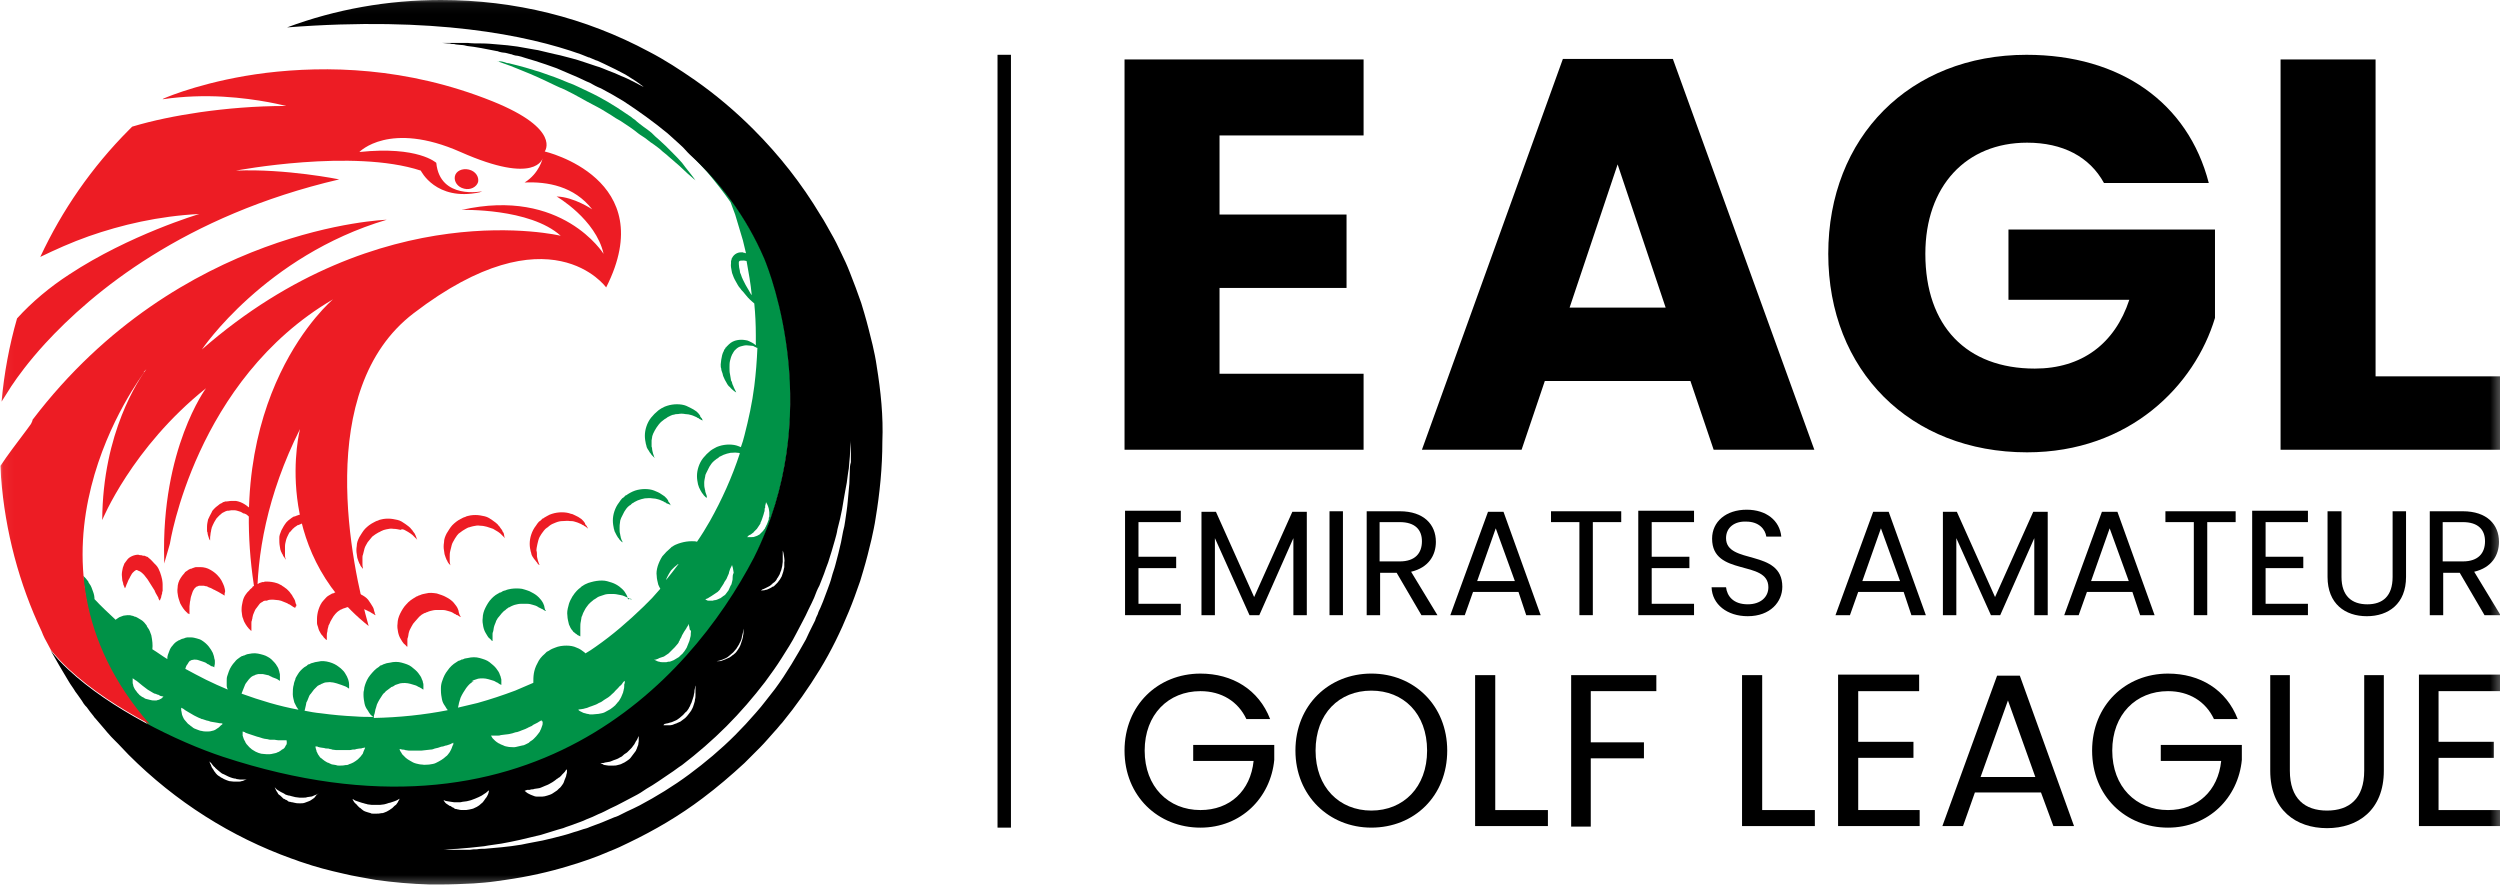 <svg xmlns="http://www.w3.org/2000/svg" xmlns:xlink="http://www.w3.org/1999/xlink" width="232.2" height="82.2" viewBox="0 0 232.2 82.2">
  <defs>
    <rect id="rect-1" width="232.2" height="82.2" x="0" y="0"/>
    <mask id="mask-2" maskContentUnits="userSpaceOnUse" maskUnits="userSpaceOnUse">
      <rect width="232.2" height="82.2" x="0" y="0" fill="black"/>
      <use fill="white" xlink:href="#rect-1"/>
    </mask>
  </defs>
  <g>
    <use fill="none" xlink:href="#rect-1"/>
    <g mask="url(#mask-2)">
      <g>
        <path fill="rgb(0,0,0)" fill-rule="evenodd" d="M109.674 48.494h-3.932v3.217h3.501v1.056h-3.501v3.313h3.932v1.056h-5.179v-9.699h5.179v1.056z"/>
        <path fill="rgb(0,0,0)" fill-rule="evenodd" d="M111.592 47.534h1.343l3.549 7.922 3.549-7.922h1.343v9.603h-1.247v-7.154l-3.165 7.154h-.911l-3.213-7.154v7.154h-1.247V47.534z"/>
        <path fill="rgb(0,0,0)" fill-rule="evenodd" d="M123.485 47.486h1.247v9.651h-1.247V47.486z"/>
        <path fill="rgb(0,0,0)" fill-rule="evenodd" d="M133.364 50.319c0-1.584-1.103-2.833-3.357-2.833h-3.069v9.651h1.247v-3.937h1.535l2.302 3.937h1.487l-2.446-4.033c1.63-.384 2.302-1.536 2.302-2.785zm-5.227-1.825h1.87c1.439 0 2.062.72 2.062 1.777 0 1.104-.623 1.873-2.062 1.873h-1.87v-3.649z"/>
        <path fill="rgb(0,0,0)" fill-rule="evenodd" d="M136.049 57.137l.767-2.161h4.22l.719 2.161h1.343l-3.453-9.603h-1.439l-3.501 9.603h1.343zm1.151-3.169l1.726-4.897 1.774 4.897h-3.501z"/>
        <path fill="rgb(0,0,0)" fill-rule="evenodd" d="M144.058 47.486h6.522v1.008h-2.638v8.643h-1.247v-8.643h-2.638v-1.008z"/>
        <path fill="rgb(0,0,0)" fill-rule="evenodd" d="M157.342 48.494h-3.932v3.217h3.501v1.056h-3.501v3.313h3.932v1.056h-5.179v-9.699h5.179v1.056z"/>
        <path fill="rgb(0,0,0)" fill-rule="evenodd" d="M162.329 57.233c-1.918 0-3.309-1.104-3.357-2.689h1.343c.096.816.671 1.584 2.014 1.584 1.199 0 1.918-.672 1.918-1.584 0-2.593-5.227-.96-5.227-4.513 0-1.584 1.295-2.689 3.213-2.689 1.822 0 3.069 1.008 3.213 2.497h-1.391c-.096-.672-.671-1.392-1.87-1.392-1.055-.048-1.87.528-1.87 1.536 0 2.497 5.227.96 5.227 4.513 0 1.392-1.103 2.737-3.213 2.737z"/>
        <path fill="rgb(0,0,0)" fill-rule="evenodd" d="M172.591 54.976h4.22l.719 2.161h1.343l-3.453-9.603h-1.439l-3.501 9.603h1.343l.767-2.161zm.384-1.008l1.726-4.897 1.774 4.897h-3.501z"/>
        <path fill="rgb(0,0,0)" fill-rule="evenodd" d="M180.456 47.534h1.295l3.549 7.922 3.549-7.922h1.343v9.603h-1.247v-7.154l-3.165 7.154h-.863l-3.213-7.154v7.154h-1.247V47.534z"/>
        <path fill="rgb(0,0,0)" fill-rule="evenodd" d="M193.836 54.976h4.22l.719 2.161h1.343l-3.453-9.603h-1.439l-3.501 9.603h1.343l.767-2.161zm.384-1.008l1.726-4.897 1.774 4.897h-3.501z"/>
        <path fill="rgb(0,0,0)" fill-rule="evenodd" d="M201.125 47.486h6.522v1.008h-2.638v8.643h-1.247v-8.643h-2.638v-1.008z"/>
        <path fill="rgb(0,0,0)" fill-rule="evenodd" d="M214.361 48.494h-3.932v3.217h3.501v1.056h-3.501v3.313h3.932v1.056h-5.179v-9.699h5.179v1.056z"/>
        <path fill="rgb(0,0,0)" fill-rule="evenodd" d="M216.231 47.486h1.247v6.098c0 1.777.959 2.545 2.398 2.545 1.439 0 2.35-.768 2.35-2.545v-6.098h1.247v6.098c0 2.497-1.63 3.649-3.645 3.649-2.014 0-3.645-1.152-3.645-3.649v-6.098h.048z"/>
        <path fill="rgb(0,0,0)" fill-rule="evenodd" d="M232.104 50.319c0-1.584-1.103-2.833-3.357-2.833h-3.069v9.651h1.247v-3.937h1.535l2.302 3.937h1.487l-2.446-4.033c1.63-.384 2.302-1.536 2.302-2.785zm-5.227-1.825h1.87c1.439 0 2.062.72 2.062 1.777 0 1.104-.623 1.873-2.062 1.873h-1.87v-3.649z"/>
      </g>
      <g>
        <path fill="rgb(0,0,0)" fill-rule="evenodd" d="M117.97 66.787h-2.206c-.767-1.632-2.302-2.593-4.268-2.593-2.973 0-5.179 2.161-5.179 5.522 0 3.361 2.206 5.522 5.179 5.522 2.733 0 4.652-1.777 4.939-4.561h-5.611v-1.488h7.529v1.392c-.336 3.505-3.069 6.29-6.858 6.29-3.932 0-7.049-2.929-7.049-7.154 0-4.225 3.117-7.154 7.049-7.154 2.973 0 5.419 1.488 6.474 4.225z"/>
        <path fill="rgb(0,0,0)" fill-rule="evenodd" d="M120.32 69.716c0 4.177 3.117 7.154 7.049 7.154 3.98 0 7.049-2.929 7.049-7.154 0-4.177-3.069-7.154-7.049-7.154-3.932 0-7.049 2.929-7.049 7.154zm12.229 0c0 3.409-2.206 5.57-5.179 5.57-2.973 0-5.179-2.161-5.179-5.57 0-3.457 2.206-5.57 5.179-5.57 2.973 0 5.179 2.113 5.179 5.57z"/>
        <path fill="rgb(0,0,0)" fill-rule="evenodd" d="M138.879 62.706V75.238h4.891v1.488h-6.762V62.706h1.87z"/>
        <path fill="rgb(0,0,0)" fill-rule="evenodd" d="M145.928 62.706h7.913V64.195h-6.09v4.753h4.939v1.488h-4.939v6.338h-1.822V62.706z"/>
        <path fill="rgb(0,0,0)" fill-rule="evenodd" d="M163.672 62.706V75.238h4.891v1.488h-6.762V62.706h1.87z"/>
        <path fill="rgb(0,0,0)" fill-rule="evenodd" d="M178.25 64.195h-5.659v4.705h5.131v1.488h-5.131v4.849h5.707v1.488h-7.577V62.658h7.529v1.536z"/>
        <path fill="rgb(0,0,0)" fill-rule="evenodd" d="M183.429 73.605h6.138l1.151 3.121h1.918l-5.035-13.972h-2.11l-5.083 13.972h1.918l1.103-3.121zm.528-1.44l2.542-7.106 2.542 7.106h-5.083z"/>
        <path fill="rgb(0,0,0)" fill-rule="evenodd" d="M207.839 66.787h-2.206c-.767-1.632-2.302-2.593-4.268-2.593-2.973 0-5.179 2.161-5.179 5.522 0 3.361 2.206 5.522 5.179 5.522 2.733 0 4.652-1.777 4.939-4.561h-5.611v-1.488h7.529v1.392c-.336 3.505-3.069 6.29-6.858 6.29-3.932 0-7.049-2.929-7.049-7.154 0-4.225 3.117-7.154 7.049-7.154 2.973 0 5.419 1.488 6.474 4.225z"/>
        <path fill="rgb(0,0,0)" fill-rule="evenodd" d="M210.86 62.706h1.822v8.883c0 2.593 1.391 3.697 3.453 3.697 2.062 0 3.453-1.104 3.453-3.697V62.706h1.822v8.883c0 3.649-2.398 5.33-5.275 5.33-2.877 0-5.275-1.68-5.275-5.33V62.706z"/>
        <path fill="rgb(0,0,0)" fill-rule="evenodd" d="M232.2 64.195h-5.707v4.705h5.131v1.488h-5.131v4.849H232.2v1.488h-7.529V62.658H232.2v1.536z"/>
      </g>
      <g>
        <path fill="rgb(0,0,0)" fill-rule="evenodd" d="M126.65 12.58h-13.38v7.346h11.797v6.818h-11.797v7.97h13.38v7.058h-22.203V5.522h22.203v7.058z"/>
        <path fill="rgb(0,0,0)" fill-rule="evenodd" d="M141.325 41.772l2.158-6.386h13.523l2.158 6.386h9.351l-13.14-36.299h-10.215l-13.092 36.299h9.255zm4.46-13.204l4.46-13.3 4.46 13.3h-8.92z"/>
        <path fill="rgb(0,0,0)" fill-rule="evenodd" d="M205.153 16.997h-9.735c-1.343-2.449-3.836-3.745-7.145-3.745-5.659 0-9.447 4.033-9.447 10.323 0 6.722 3.836 10.659 10.167 10.659 4.364 0 7.433-2.305 8.776-6.386H186.546V21.318h19.182v8.21c-1.87 6.242-7.913 12.484-17.456 12.484-10.838 0-18.463-7.586-18.463-18.437 0-10.851 7.577-18.485 18.415-18.485 8.728 0 15.01 4.465 16.928 11.907z"/>
        <path fill="rgb(0,0,0)" fill-rule="evenodd" d="M220.643 5.522v29.433H232.2v6.818h-20.381V5.522h8.824z"/>
      </g>
      <rect width="1.247" height="71.781" x="92.65" y="5.089" fill="rgb(0,0,0)" rx="0" ry="0"/>
      <g>
        <g>
          <path fill="rgb(0,146,71)" fill-rule="evenodd" d="M46.277 5.714c.144.048.384.144.671.24.575.192 1.343.528 2.302.912.48.192.959.432 1.487.672.528.24 1.055.528 1.678.768.575.288 1.151.576 1.726.912.575.336 1.199.624 1.774.96.288.192.575.336.863.528.288.192.575.384.863.528l.432.288.432.288c.288.192.528.384.767.576.24.192.528.336.767.528.24.192.48.384.719.528.24.192.48.336.671.528.192.192.432.336.623.528.384.336.719.624 1.055.912.288.288.575.528.767.72.432.384.719.624.719.624s-.192-.288-.575-.768c-.192-.24-.432-.528-.671-.864-.288-.336-.623-.672-.959-1.008l-.288-.288-.288-.288c-.192-.192-.432-.384-.623-.576-.24-.192-.432-.384-.671-.624-.24-.192-.48-.384-.767-.576-.24-.192-.528-.384-.767-.624-.144-.096-.288-.192-.384-.288l-.432-.288-.863-.576c-.288-.192-.575-.336-.863-.528-.575-.336-1.199-.672-1.822-.96-.288-.144-.623-.288-.911-.432-.288-.144-.623-.288-.911-.384-.575-.24-1.151-.48-1.726-.672-.288-.096-.528-.192-.815-.288-.24-.096-.528-.144-.767-.24-.48-.144-.959-.288-1.343-.384l-.575-.144c-.192-.048-.336-.096-.48-.096-.384-.144-.623-.192-.815-.144-.048-.048-.048-.048-.096-.048h-.096c.096 0 .144 0 .192.048z"/>
          <path fill="rgb(0,146,71)" fill-rule="evenodd" d="M64.116 14.308c2.829 2.593 5.227 5.81 6.906 9.651.623 1.488 5.659 14.548-1.007 27.992-5.994 11.523-20.909 27.8-49.298 18.485-1.966-.672-4.412-1.68-6.858-2.977-4.124-4.705-5.803-9.507-6.138-13.972.192.144.336.336.48.528 0 .048.048.144.096.192.192.24.24.48.336.72q.144.36.144.72c.623.672 1.295 1.296 1.966 1.921l.048-.048c.096-.048.192-.144.288-.192.144-.048.24-.096.384-.144.096 0 .24-.048.384-.048.144 0 .288 0 .384.048.096 0 .144.048.192.048l.096.048h.048c.048 0 .384.192.528.288.24.144.384.336.528.528 0 .048.048.144.096.192.192.24.24.48.336.72.096.48.144.912.096 1.296.48.288.911.624 1.391.912 0-.144 0-.24.048-.384.048-.144.096-.24.144-.384.048-.144.144-.336.288-.48.144-.192.288-.336.48-.432l.048-.048h.048l.096-.048.096-.048.096-.048c.048 0 .144-.048.192-.048.096-.048.24-.096.336-.096h.288c.24 0 .384.048.575.096.192.048.336.096.48.192.528.336.815.768 1.007 1.152.048.096.048.192.096.288 0 .048.048.144.048.24.048.096.048.192.048.24v.192c0 .144-.048.24-.048.288v.096s-.048-.048-.192-.096c-.048 0-.096 0-.144-.048-.048-.048-.096-.048-.144-.096-.048-.048-.144-.048-.192-.096-.096-.096-.24-.144-.384-.192l-.432-.144c-.144-.048-.288-.048-.384-.048-.096 0-.192.048-.24.048h-.048c0 .048-.048.048-.048.048-.048 0-.048 0-.096.048-.048.048-.144.192-.192.288-.096.096-.144.24-.192.384v.048c.623.336 1.247.672 1.918 1.008.671.336 1.343.624 2.014.912-.048-.096-.096-.24-.096-.384v-.432c0-.144 0-.288.048-.432.096-.288.192-.624.384-.912.096-.144.192-.288.336-.432.096-.144.288-.288.432-.384l.144-.096.096-.048h.048l.096-.048h.048l.096-.048c.096-.048.24-.096.336-.096.096 0 .192-.048.288-.048.384-.048.719.048 1.055.144.144.048.288.096.432.192.096.048.24.144.336.24.192.192.384.384.48.576.144.192.192.384.24.576 0 .096.048.144.048.24v.576s-.048 0-.096-.048c-.048-.048-.144-.096-.24-.144-.144-.048-.24-.096-.384-.144-.048-.048-.096-.048-.192-.096-.096-.048-.144-.096-.24-.096-.144-.048-.288-.048-.432-.096h-.432c-.144.048-.24.048-.336.096 0 .048-.048.048-.048.048h-.048l-.096.048c-.096.048-.144.096-.24.192-.048.048-.144.144-.24.288-.048.048-.096.144-.144.192-.048.048-.048.096-.096.192-.048.096-.048.144-.096.24-.048.096-.048.144-.096.24-.048.096-.048.144-.096.24v.048c1.726.624 3.453 1.152 5.275 1.488-.048-.048-.048-.096-.096-.144-.048-.048-.096-.144-.144-.24l-.144-.288c-.048-.24-.144-.48-.144-.768 0-.288 0-.624.096-.912 0-.144.096-.336.144-.48 0-.096.048-.144.096-.24.048-.096.096-.144.144-.24.144-.24.336-.432.575-.624.096-.048.144-.096.24-.144l.096-.096.096-.048h.048l.096-.048s.048-.048.096-.048c.144-.048.24-.048.336-.096.096 0 .192-.048.288-.048.336-.096.719-.048 1.055.048.336.096.623.24.863.432.144.096.24.192.336.288.096.096.192.192.24.288.288.432.384.816.384 1.056v.384s-.048 0-.096-.048c-.048-.048-.144-.096-.24-.144-.144-.048-.24-.096-.384-.144l-.432-.144c-.192-.048-.336-.096-.48-.096-.096-.032-.192-.021-.288-.011-.048.005-.096.011-.144.011-.144 0-.288.048-.384.096-.048.048-.096.048-.096.048h-.048s0 .048-.048.048l-.096.048h-.048l-.048.048c-.048 0-.096.048-.144.096l-.144.144-.144.144c-.048.048-.096.144-.144.192-.048.048-.096.144-.144.192-.048.048-.096.096-.144.192-.048.096-.048.144-.096.24-.048.096-.048.144-.096.24-.048.096-.096.144-.096.24 0 .096-.048.192-.048.24-.048.144-.048.288-.096.384v.048c.48.096 1.007.192 1.535.24 1.055.144 2.11.24 3.165.288.575.048 1.103.048 1.63.048h.048c-.048-.048-.144-.096-.24-.192-.048-.048-.096-.144-.144-.192-.048-.096-.096-.144-.144-.24-.144-.192-.24-.384-.288-.624-.048-.24-.096-.528-.096-.816 0-.144 0-.288.048-.432 0-.144.048-.336.096-.48.096-.288.24-.624.48-.912.24-.288.48-.576.815-.768l.096-.096.096-.048h.048l.096-.048s.048-.048.096-.048c.096-.048.192-.048.288-.096.096 0 .192-.048.288-.048.384-.096.767-.096 1.103 0 .336.096.671.192.911.384.24.192.48.384.623.576.144.192.288.384.336.576.048.096.096.192.096.288.048.096.048.192.048.24v.432s-.048 0-.096-.048c-.048-.048-.144-.096-.24-.144-.048-.048-.144-.048-.192-.096-.048-.048-.096-.048-.192-.096-.144-.048-.336-.096-.48-.144-.336-.096-.671-.096-.959-.048l-.432.144c-.048 0-.096.048-.096.048 0 .048-.048.048-.048.048-.048 0-.048.048-.096.048l-.096.048h-.048l-.048.048c-.048.048-.144.096-.192.144-.048.048-.144.096-.192.144-.096.048-.144.144-.192.192-.096.048-.144.144-.192.192-.192.288-.384.576-.528.912-.048.192-.096.336-.144.48 0 .096-.048.192-.048.24 0 .096-.048.144-.048.192-.048.096-.048.24-.048.288v.048c2.35-.048 4.652-.288 6.858-.72 0-.048-.048-.096-.096-.144-.048-.096-.096-.144-.144-.24-.144-.192-.24-.384-.288-.624-.048-.24-.096-.528-.096-.816v-.24q0-.36.144-.72c.096-.288.24-.624.48-.912.192-.288.48-.576.815-.768l.144-.096.096-.048h.048l.096-.048h.048c0-.048 0-.048.048-.048.096 0 .192-.048.288-.096.096 0 .192-.048.288-.048.384-.096.767-.096 1.103 0 .336.096.671.192.911.384.24.192.48.384.623.576.144.192.288.384.336.576.048.144.096.192.096.288.048.096.048.192.048.24v.432s-.048 0-.096-.048c0 0-.048 0-.096-.048-.048-.048-.096-.048-.144-.096-.048-.048-.144-.048-.192-.096-.048-.048-.096-.048-.192-.096-.144-.048-.336-.096-.48-.144-.336-.096-.671-.096-.959-.048l-.432.144c-.048.048-.096.048-.096.048 0 .048-.048.048-.048.048l-.038.038.23-.086c-.144.096-.24.192-.384.288-.096.096-.24.24-.336.384-.192.288-.384.576-.528.912-.048.144-.096.336-.144.48 0 .096-.048.192-.048.24 0 .048-.048.144-.048.192.623-.144 1.247-.288 1.822-.432 1.199-.336 2.35-.72 3.501-1.152.575-.24 1.103-.48 1.678-.72 0-.288 0-.576.048-.864.048-.288.144-.624.336-.96.144-.336.384-.624.671-.864l.096-.096.048-.048.048-.048.192-.096c.192-.144.432-.24.575-.288.336-.144.719-.192 1.055-.192.336 0 .671.048.959.192.288.096.528.288.719.432l.096.096c.336-.192.623-.384.959-.624 1.583-1.104 3.021-2.353 4.412-3.697l.815-.816c.24-.288.528-.576.767-.864-.048-.096-.144-.24-.192-.384-.048-.24-.144-.528-.144-.816-.048-.288 0-.576.096-.912.096-.288.24-.624.432-.912.24-.288.48-.528.767-.768l.048-.048.048-.048.096-.048c.048-.048.144-.096.24-.144.192-.096.384-.144.528-.192.336-.096.671-.144 1.007-.144.192 0 .336 0 .48.048.432-.624.815-1.248 1.199-1.921 1.103-1.969 2.062-4.081 2.781-6.29-.048-.048-.144-.048-.192-.048-.158-.032-.295-.022-.439-.011-.074.005-.151.011-.232.011-.24.048-.432.096-.671.192l-.288.144c-.048 0-.096.048-.144.096-.048.048-.096.096-.144.096-.192.144-.384.288-.528.48-.048.096-.144.192-.192.288l-.144.288-.144.288c-.048.096-.096.192-.096.288-.048.24-.096.432-.096.624 0 .192 0 .384.048.528 0 .096.048.144.048.24 0 .096.048.144.048.192.048.144.096.24.096.288v.144s-.048 0-.096-.048l-.192-.192c-.048-.096-.096-.144-.144-.192-.048-.096-.096-.144-.144-.24l-.144-.288c0-.048-.048-.096-.048-.144s-.048-.096-.048-.144c-.048-.24-.096-.48-.096-.768s.048-.576.144-.864c.096-.288.24-.576.432-.816.192-.24.432-.48.671-.672.144-.096.192-.144.384-.24.144-.096.288-.144.432-.192.288-.096.623-.144.911-.144.336 0 .623.048.863.144.096.048.144.048.24.096.144-.384.24-.72.336-1.104.384-1.488.719-3.025.911-4.561.144-1.152.24-2.353.288-3.553h-.048c-.048-.048-.096-.048-.192-.096-.096-.048-.144-.096-.24-.096-.192 0-.336-.048-.528-.048-.192 0-.336.048-.528.096-.192.048-.336.144-.48.288l-.096.096-.048.048c0 .048-.048.048-.048.096l-.048.048v.048c-.048.048-.096.096-.096.144-.096.192-.144.384-.192.576-.048.192-.048.432-.048.624 0 .24 0 .432.048.624 0 .096.048.192.048.288 0 .096.048.192.048.288.048.096.096.144.096.24.048.096.048.192.096.24.048.144.096.24.144.336l.144.288s-.048 0-.096-.048c-.048-.048-.096-.048-.192-.144-.096-.096-.192-.144-.288-.288-.144-.096-.24-.24-.336-.432-.096-.144-.192-.336-.288-.576-.048-.096-.048-.24-.096-.336-.048-.144-.096-.24-.096-.384-.048-.096-.048-.24-.048-.384 0-.144.048-.288.048-.432.048-.288.096-.576.24-.816 0-.048.048-.144.096-.192l.048-.048v-.048l.048-.048s.048 0 .048-.048l.144-.144.096-.096c.192-.192.48-.336.767-.384.24-.048.528-.048.767 0 .096 0 .24.048.336.096l.288.144c.144.096.24.144.336.24v-.912c0-1.008-.048-2.017-.144-2.977-.096-.096-.24-.192-.384-.336-.144-.144-.288-.288-.432-.48-.096-.096-.144-.192-.24-.288-.096-.096-.192-.192-.24-.288-.192-.192-.288-.432-.432-.672-.144-.24-.24-.48-.336-.768-.011-.068-.026-.137-.04-.206-.046-.222-.093-.45-.056-.706v-.192c0-.048.048-.096.048-.144 0-.048 0-.096.048-.144.096-.192.24-.336.432-.432.192-.096.384-.096.528-.096.096.048.24.048.336.096-.096-.384-.192-.816-.288-1.2-.24-.816-.48-1.632-.719-2.401l-.432-1.152c-.671-.96-1.391-1.873-2.158-2.785-.528-.576-1.055-1.152-1.583-1.68zm5.131 12.148c.096.192.24.384.336.576.096.192.192.336.24.384-.096-1.056-.288-2.113-.48-3.169-.048 0-.144-.048-.24-.048-.192 0-.384 0-.432.048 0 .048-.048.048-.048.096v.192c0 .192.048.432.096.624 0 .144.048.24.096.336.096.336.288.672.432.96zm2.11 21.894c.048-.048.048-.144.048-.192s0-.096.048-.192v-.384c0-.144-.048-.24-.048-.336-.048-.144-.048-.192-.096-.288-.048-.096-.048-.144-.096-.192 0-.048-.048-.048-.048-.096v-.048s-.048.096-.048.192c0 .048-.048.096-.048.192v.144c-.048.048-.048.096-.048.144 0 .096 0 .192-.048.288-.048.144-.048.24-.096.336 0 .048-.048.096-.048.144 0 .048-.048.096-.048.144-.048.144-.096.24-.144.336 0 .048 0 .096-.048.144-.048.048-.048.096-.096.144-.048.048-.048.096-.096.144-.048.048-.048.096-.096.144l-.096.096-.096.096-.096.096c0 .048-.048.048-.096.096-.048.048-.144.096-.192.144-.096.048-.144.048-.192.096l-.048.048c0 .048-.048.048-.048.048l-.048.048h.432c.096 0 .192 0 .288-.048.048 0 .096-.048.144-.048.096-.048.144-.048.192-.096.048 0 .096-.048.144-.096l.144-.144.144-.144c.048-.096.096-.144.144-.192.048-.048.048-.144.096-.192.048-.048.048-.144.096-.192.048-.096.096-.24.144-.384zm-9.495 5.522c.048-.192.144-.336.24-.528.048-.096.096-.144.144-.24.048-.096.096-.144.192-.24.144-.144.288-.288.432-.384l.048-.048.096-.048c.005 0 .01-.001.014-.002-.375.513-.793 1.024-1.165 1.49zm6.186-.24c0 .144 0 .24-.048.384 0 .048-.048.144-.048.192 0 .048-.048.144-.096.192-.048.144-.144.288-.192.432-.048.048-.096.144-.144.192-.048.048-.096.144-.144.192-.048.048-.096.096-.192.144-.048.048-.144.096-.192.144-.048.048-.144.096-.192.096-.048.048-.144.048-.192.096-.048 0-.144.048-.192.048s-.144 0-.192.048h-.336c-.096 0-.192 0-.24-.048-.096-.048-.144-.048-.192-.048h.048s.048 0 .048-.048c0 0 .048 0 .096-.048.048 0 .144-.048.192-.096.096-.048.144-.096.24-.144.048-.048.096-.048.144-.096.048-.048.096-.048.144-.096.048-.048.096-.048.144-.096.048-.048.096-.048.144-.096l.144-.144c.048-.048.096-.096.096-.144.048-.048.048-.096.096-.144.048-.048.048-.096.096-.144.048-.096.144-.192.192-.336.048-.048.048-.096.096-.144.048-.048.048-.096.096-.144.048-.096.096-.24.144-.336.048-.096.096-.192.096-.288 0-.048.048-.096.048-.144 0-.048.048-.096.048-.144.048-.096.048-.144.096-.192.048-.144.096-.192.096-.192v.048c0 .048.048.096.048.144 0 .048.048.144.048.24 0 .096.048.192.048.288-.096.192-.096.336-.096.432zm-3.932 5.57c.048-.144.048-.288.048-.432.048-.096 0-.24-.096-.288 0-.096-.048-.192-.048-.288-.048-.096-.048-.144-.048-.192v-.048s-.048.048-.096.192c-.048.048-.096.144-.144.24-.048.048-.048.096-.096.144-.048.048-.048.096-.096.144-.048.096-.144.24-.192.336-.048.144-.096.24-.192.384 0 .048-.048.144-.096.192 0 .048-.048.144-.096.192-.096.096-.192.24-.288.336l-.144.144-.144.144-.144.144-.144.144c-.048.048-.096.048-.144.096-.048.048-.096.048-.144.096-.048.048-.096.048-.144.096-.048 0-.096.048-.144.048-.096.048-.192.048-.288.096-.096.048-.144.096-.24.096-.048.048-.048.048-.096.048h-.144l.192.096c.096.048.192.096.288.096.096.048.24.048.384.048h.24c.096 0 .144-.048.24-.048.096 0 .144 0 .24-.048.096-.048.144-.048.24-.096.096-.048.144-.096.24-.144.096-.048.144-.096.24-.144l.192-.192c.048-.048.144-.096.192-.192.144-.144.24-.336.336-.48.048-.096.048-.144.096-.24.048-.096.048-.144.096-.24.096-.192.096-.336.144-.48zM15.058 64.819l-.048.048c-.048 0-.048.048-.096.048-.096.048-.144.096-.24.096-.048 0-.096.048-.144.048h-.192c-.144 0-.24 0-.384-.048-.144-.048-.24-.048-.384-.096-.048 0-.144-.048-.192-.096-.048-.048-.096-.048-.192-.096-.096-.096-.24-.144-.288-.24-.096-.096-.192-.192-.24-.288-.096-.096-.144-.192-.192-.288-.048-.096-.096-.192-.096-.288-.048-.096-.048-.192-.048-.24v-.384s.048.048.144.096c.048.048.096.096.144.096.048.048.144.096.192.144.288.24.575.48.911.72.096.048.144.096.24.144.096.048.144.096.24.144.096.048.144.096.24.096.096.048.144.048.24.096.048 0 .096 0 .096.048.048 0 .048 0 .096.048.048 0 .144.048.192.048.048 0 .144 0 .096.048l-.096.096zm.096-.096c.024-.024.036-.024.036-.018 0 .006-.012.018-.036.018zm42.776-.672c.048-.144.048-.288.048-.384 0-.096 0-.192.048-.192v-.24s-.096.048-.192.192c-.048.096-.096.144-.192.24-.096.048-.144.144-.24.24l-.288.288c-.048.096-.192.192-.288.288-.096.096-.192.192-.336.288-.144.096-.24.144-.384.24-.144.096-.24.192-.384.24-.144.048-.24.144-.384.192-.144.048-.24.096-.384.144-.144.048-.288.096-.384.144-.096.048-.24.048-.336.096-.096 0-.192.048-.288.048-.144 0-.24.048-.24.048l.048.048s.048.048.144.096l.288.144c.048 0 .144.048.192.048.048 0 .096.048.192.048.096 0 .144.048.24.048h.24c.144 0 .336-.048.528-.048.192-.048.384-.048.575-.144.192-.096.336-.192.528-.288.192-.144.336-.24.48-.384.048-.096.144-.144.192-.24.096-.096.144-.144.192-.24.096-.144.192-.336.24-.48.048-.096.048-.144.096-.24 0-.096.048-.144.048-.24zM20.333 67.556c-.096.048-.192.144-.288.192-.048.048-.096.048-.192.096-.048 0-.144.048-.192.048-.144.048-.288.048-.432.048-.144 0-.336 0-.48-.048-.144 0-.336-.096-.48-.144l-.24-.096c-.096-.048-.144-.096-.192-.144-.096-.048-.144-.096-.192-.144-.048-.048-.144-.096-.192-.144-.096-.096-.192-.24-.288-.336-.096-.096-.144-.24-.192-.336-.048-.096-.096-.24-.096-.336 0-.096-.048-.192-.048-.24v-.24l.192.096c.048.048.144.096.192.144.096.048.144.096.24.144.192.096.384.24.575.336l.288.144c.096.048.192.096.336.144.048.048.096.048.144.048.048 0 .096.048.144.048.048 0 .096.048.144.048.048 0 .096.048.144.048.096 0 .192.048.336.096.096 0 .192.048.288.048.096 0 .192.048.288.048.096 0 .192.048.24.048.144 0 .24 0 .288.048 0 .048-.048.096-.144.144l-.192.192zm30.068-.432c0 .096 0 .192-.048.288-.048.144-.096.288-.144.384-.048.048-.048.144-.096.192-.048.048-.096.144-.144.192-.096.144-.24.288-.384.432-.048.048-.144.144-.24.192-.096.048-.144.096-.24.192l-.288.144c-.096.048-.192.096-.288.096-.192.048-.384.096-.623.144-.13.032-.281.021-.425.01-.069-.005-.136-.01-.199-.01-.192-.048-.384-.048-.528-.144-.096-.048-.144-.048-.24-.096-.096-.048-.144-.096-.192-.096-.144-.096-.24-.144-.336-.24l-.24-.24c-.096-.144-.144-.24-.144-.24h.575c.096 0 .24 0 .336-.048.144 0 .24-.048.384-.048.144 0 .288-.048.384-.048.144-.048.288-.048.384-.096.144-.048.288-.096.384-.096.144-.048.288-.096.384-.144.144-.048.24-.096.384-.144.048-.048.144-.048.192-.096.048-.048.144-.048.192-.096.144-.048.24-.096.336-.192l.288-.144c.096-.048.192-.096.24-.144.048 0 .048-.048.096-.048.096-.048.144-.096.144-.096v.096c.096 0 .096.048.096.144zm-23.93 2.257c.048-.096.096-.192.144-.24.048-.144 0-.384 0-.384h-.767c-.144 0-.24-.048-.336-.048h-.288c-.096 0-.24 0-.336-.048-.096 0-.24-.048-.336-.048-.24-.048-.432-.144-.671-.192-.048 0-.096-.048-.144-.048-.048 0-.096-.048-.144-.048-.096-.048-.192-.048-.288-.096-.096-.048-.192-.048-.288-.096-.096-.048-.192-.048-.24-.096-.048-.048-.048-.048-.096-.048-.096-.048-.144-.048-.144-.048v.384c0 .048.048.096.048.144 0 .048.048.096.048.144.048.096.048.144.096.192.048.048.048.144.096.192.048.096.096.144.144.192.096.096.192.24.336.336.048.048.096.096.192.144.096.048.144.096.24.144.192.096.336.144.528.192.144 0 .336.048.528.048.192 0 .384 0 .528-.048.192-.048.336-.048.48-.144.048 0 .144-.048.192-.096.096-.048.144-.096.192-.144.144-.048.24-.144.288-.24zm15.633-.288v-.096c0-.048-.096.048-.096.048h-.048c-.048.048-.096.048-.192.096-.096.048-.192.048-.288.096-.096 0-.192.048-.336.096-.144 0-.24.048-.384.096-.096.048-.24.048-.384.096-.096.048-.24.096-.384.096-.144 0-.288.048-.432.048-.144 0-.288.048-.432.048h-1.151c-.096 0-.24-.048-.336-.048-.096-.048-.192-.048-.288-.048-.096-.048-.192-.048-.24-.048 0 0 0 .096.096.24.048.048.048.096.096.144 0 .048.048.096.096.144l.288.288c.048.048.144.096.192.144.096.048.144.096.24.144.144.096.336.192.528.24.192.048.384.096.575.096.129.032.281.021.425.01.069-.005.136-.01.199-.01.24-.048.432-.048.623-.144.192-.096.384-.192.528-.288.144-.096.288-.192.432-.336.096-.048.144-.144.192-.192.048-.048.096-.144.144-.192.096-.144.144-.288.192-.384 0-.048.048-.096.048-.144.048-.048.048-.096.048-.144.048 0 .048-.048.048-.096zm-8.344.72c0 .048-.048.096-.048.144 0 .048-.048.096-.096.144-.048.096-.144.192-.24.288l-.144.144c-.048.048-.144.096-.192.144-.144.096-.288.192-.432.24-.096.048-.192.048-.24.096-.096.048-.192.048-.288.048-.192.048-.384.048-.575.048-.096 0-.192 0-.288-.048-.096 0-.192-.048-.288-.048-.096 0-.192-.048-.288-.096-.096-.048-.192-.096-.24-.096-.096-.048-.144-.096-.24-.144-.048-.048-.144-.096-.192-.144-.048-.048-.096-.096-.192-.144-.048-.048-.096-.096-.144-.192-.096-.096-.144-.24-.192-.336-.048-.048-.048-.096-.048-.144 0-.048-.048-.096-.048-.144-.048-.144-.048-.24-.048-.24h.144c.048 0 .048 0 .096.048.096 0 .144.048.24.048.096 0 .192.048.336.048.096.048.24.048.336.048.048 0 .096 0 .192.048.048 0 .144 0 .192.048.144 0 .24.048.384.048h1.151c.144 0 .24 0 .384-.048.144 0 .24 0 .336-.048.096 0 .192-.048.288-.048.096 0 .192 0 .288-.048.096 0 .192-.048.24-.048.029 0-.013.089-.061.191-.031.066-.064.137-.083.193z"/>
        </g>
        <g>
          <path fill="rgb(0,146,71)" fill-rule="evenodd" d="M62.294 46.91c-.048-.048-.048-.144-.144-.24-.048-.048-.096-.096-.096-.192-.048-.048-.096-.144-.144-.192l-.192-.192c-.096-.048-.192-.144-.288-.192-.192-.144-.432-.24-.671-.336-.24-.096-.528-.144-.863-.144-.288 0-.623.048-.911.144-.288.096-.623.288-.815.432h-.048l-.048.048-.096.096c-.048.048-.096.096-.192.144-.096.096-.192.24-.288.384-.192.24-.336.528-.432.816-.096.288-.144.576-.144.864s.048.528.096.768c.048.096.048.24.096.288l.144.288c.048.096.096.144.144.24.048.048.096.096.144.192l.192.192c.048.048.096.048.096.048s0-.048-.048-.096c0-.048 0-.048-.048-.096 0-.048-.048-.096-.048-.144 0-.048-.048-.096-.048-.192 0-.048-.048-.144-.048-.24-.048-.144-.048-.336-.048-.528 0-.192 0-.384.048-.624 0-.096.048-.192.096-.336l.144-.288.144-.288c.048-.096.144-.192.192-.288.096-.096.144-.192.24-.24.048-.048.096-.096.144-.096l.048-.048.048-.048c.048-.048.096-.096.144-.096.048-.048.096-.048.144-.096l.288-.144c.24-.096.432-.144.671-.192.24 0 .432-.048.671 0 .192 0 .432.048.575.096.192.048.336.144.48.192.048.048.144.096.192.096.048.048.096.096.144.096.144.048.24.096.336.144 0 .096.048.096.048.096-.048-.048-.048-.096-.048-.096z"/>
          <path fill="rgb(0,146,71)" fill-rule="evenodd" d="M65.267 39.035c0-.048-.048-.048-.048-.096s-.048-.096-.096-.144c-.048-.048-.096-.096-.096-.192-.048-.048-.096-.144-.144-.192l-.192-.192c-.096-.048-.192-.144-.288-.192-.192-.096-.432-.24-.671-.336-.24-.096-.528-.144-.863-.144-.288 0-.623.048-.911.144-.144.048-.288.096-.432.192-.048 0-.096.048-.096.048-.096.048-.144.096-.288.192-.24.192-.48.432-.671.672-.192.24-.336.528-.432.816-.096.288-.144.576-.144.864 0 .288.048.528.096.768.048.096.048.24.096.336.048.096.096.192.144.24.048.096.096.144.144.24.048.048.096.096.144.192l.192.192.096.096s0-.048-.048-.096c0-.048-.048-.144-.096-.288 0-.048-.048-.144-.048-.192 0-.048-.048-.144-.048-.24 0-.096 0-.144-.048-.24v-.576c0-.096.048-.192.048-.288 0-.096.048-.192.096-.336l.144-.288c.096-.192.24-.384.384-.576.144-.192.336-.336.528-.48.096-.048.24-.144.288-.192l.288-.144c.096-.048.24-.096.336-.096.096-.048.24-.048.336-.048.24-.048.432-.048.671 0 .192 0 .432.048.575.096.192.048.336.144.48.192.048.048.144.096.192.096.048.048.096.096.144.096.048.048.144.096.24.096 0 .096.048.096.048.096s-.048-.048-.048-.096z"/>
          <path fill="rgb(0,146,71)" fill-rule="evenodd" d="M58.17 55.216c-.048-.096-.096-.144-.144-.24-.096-.144-.288-.336-.48-.48-.192-.144-.432-.288-.719-.384-.288-.096-.575-.192-.911-.192-.336 0-.671.048-1.007.144-.192.048-.336.096-.528.192-.096.048-.192.096-.24.144l-.096.048-.096.096c-.144.096-.288.24-.384.336-.144.144-.24.288-.336.432-.048.048-.096.144-.144.24-.144.24-.24.48-.288.72-.096.336-.144.624-.096.912 0 .288.096.576.144.816.096.24.192.432.336.576.048.096.096.144.192.192.048.048.096.096.192.144.048.048.096.096.144.096.048.048.096.048.096.048.048.048.096.048.096.048v-.864c0-.144 0-.336.048-.528 0-.096.048-.192.048-.288 0-.096.048-.192.096-.288.048-.192.144-.336.24-.528.096-.192.24-.336.336-.48.144-.144.288-.288.432-.384l.048-.048.096-.048c.048-.048.096-.048.144-.096.048-.048.144-.096.24-.144.096-.048.192-.048.288-.096.096-.048.192-.048.288-.096.192-.048.384-.048.575-.048s.384 0 .575.048c.192.048.336.048.48.096.096.048.144.048.24.096.048.048.144.048.192.096l.021.011c.013.034.027.06.027.085 0 .042 0 .085.199.028l.041.02c.048.048.096.048.096.048s0-.048-.048-.096c-.033.011-.063.02-.089.028l-.226-.113c-.011-.028-.021-.062-.021-.107-.048-.048-.048-.144-.096-.192z"/>
          <path fill="rgb(0,146,71)" fill-rule="evenodd" d="M50.593 56.513c0-.048-.048-.144-.048-.24-.048-.096-.048-.144-.096-.24-.096-.192-.24-.384-.384-.528-.192-.192-.384-.336-.671-.48-.144-.096-.288-.144-.432-.192-.144-.048-.288-.096-.48-.144-.336-.048-.671-.048-1.007 0-.192.048-.336.048-.528.144-.24.048-.288.096-.432.192h-.096l-.048.048-.096.048c-.096.048-.144.096-.24.144-.144.096-.288.24-.384.336-.24.24-.432.576-.575.864-.144.288-.24.624-.24.912-.048.288 0 .576.048.816.048.24.144.48.24.624.048.096.096.144.144.24.048.096.096.144.144.192.096.096.192.144.24.24.048.048.096.048.096.048V58.913c0-.096 0-.144.048-.24.048-.144.048-.336.096-.48.048-.192.144-.336.192-.528.096-.192.192-.336.336-.48.096-.144.24-.288.384-.432.096-.048.144-.096.24-.192.048-.048.096-.048.144-.096l.048-.048h.048c.096-.048.24-.144.288-.144.048-.048.144-.048.24-.096.192-.048.384-.096.575-.096h.575c.192 0 .384.048.528.096.192.048.336.096.48.192.048.048.144.096.192.096.048.048.144.096.192.096.096.048.192.144.24.144.048.048.096.048.096.048v-.096c-.048.096-.048-.048-.096-.144z"/>
        </g>
        <path fill="rgb(0,0,0)" fill-rule="evenodd" d="M81.428 33.994c-.096-.672-.24-1.344-.384-1.969-.24-.96-.48-1.969-.767-2.929-.096-.336-.192-.624-.288-.96-.336-.96-.671-1.873-1.055-2.833-.24-.624-.528-1.248-.815-1.825-.288-.624-.575-1.2-.911-1.777-.336-.576-.623-1.152-1.007-1.729-1.726-2.881-3.788-5.522-6.234-7.97-1.678-1.68-3.501-3.217-5.419-4.561-1.391-.96-2.781-1.873-4.268-2.641C54.381 1.632 47.812 0 40.954 0c-4.939 0-9.783.864-14.291 2.545 13.667-1.056 22.299.72 27.287 2.497l.719.288h.048c.24.096.432.192.671.288h.048c.192.096.432.192.623.288.815.384 1.487.72 2.014 1.008.144.096.24.144.384.24.48.288.815.528 1.007.672.048.048.096.096.144.096l.096.096c.048 0 .048.048.048.048-.288-.144-.623-.336-.911-.48-.384-.192-.767-.384-1.151-.528-.384-.192-.767-.336-1.151-.48-.384-.144-.767-.336-1.151-.432-.384-.144-.767-.24-1.151-.384-.384-.144-.767-.24-1.103-.336-.384-.096-.719-.192-1.103-.288-.384-.096-.719-.144-1.055-.24-.336-.096-.671-.144-1.007-.24-.096 0-.192-.048-.288-.048-.575-.096-1.103-.192-1.63-.288-.623-.096-1.199-.144-1.774-.192-.528-.048-1.055-.096-1.535-.096-.48 0-.911 0-1.295-.048H40.954s.24 0 .623.048c.096 0 .24 0 .336.048.144 0 .288 0 .432.048.144 0 .336.048.48.048.192 0 .384.048.575.096.384.048.815.096 1.295.192.48.096.959.192 1.487.288.048 0 .096 0 .144.048.192.048.384.096.528.096h.048l.575.144c.048 0 .096 0 .144.048.144.048.336.096.48.096.192.048.432.096.671.192.288.096.623.192.959.288.623.192 1.295.432 1.966.672l1.007.432 1.007.432c.336.144.671.336 1.055.48.336.192.671.384 1.055.528.336.192.719.384 1.055.576.336.192.719.432 1.055.624 1.391.912 2.733 1.873 4.076 2.977.336.288.623.576.959.864.336.288.623.576.911.912l.192.192c2.829 2.593 5.227 5.762 6.906 9.651.623 1.488 5.659 14.548-.959 27.8C63.972 63.379 49.058 79.607 20.717 70.293c-4.22-1.392-10.502-4.465-14.387-8.114-.623-.576-1.151-1.152-1.63-1.777.528.96 1.103 1.921 1.678 2.881.192.336.432.624.623.96.048.048.096.144.144.192.192.288.432.576.623.912.096.144.192.24.288.336.192.288.432.576.623.816.048.096.144.192.192.24l.863 1.008c.096.096.144.192.24.288.24.288.48.528.719.768l.288.288c.336.336.623.672.959 1.008 4.364 4.369 9.543 7.634 15.154 9.651.336.096.623.24.959.336 1.247.432 2.542.768 3.836 1.056.959.24 1.966.384 2.973.576q2.518.36 5.035.432h1.007c1.007 0 2.062-.048 3.069-.096.671-.048 1.343-.096 2.014-.192l1.007-.144c2.014-.288 3.98-.72 5.851-1.296 1.295-.384 2.542-.816 3.741-1.344.623-.24 1.247-.528 1.822-.816 2.398-1.152 4.7-2.497 6.858-4.129 1.343-1.008 2.638-2.113 3.884-3.265l.719-.72.719-.72c.48-.48.911-1.008 1.391-1.536.24-.24.432-.528.671-.768 1.295-1.584 2.446-3.217 3.501-4.945 1.055-1.729 1.918-3.505 2.686-5.378.384-.912.719-1.873 1.055-2.833.096-.336.192-.624.288-.96.288-.96.528-1.921.767-2.929.144-.672.288-1.296.384-1.969.384-2.305.623-4.705.623-7.106.096-2.305-.144-4.657-.528-7.01zm-2.542 10.995c0-.48.048-.912.048-1.344 0-.192 0-.384.096-.72v-2.017s0 .24-.048.672c0 .24-.048.48-.048.816 0 .192-.048.336-.048.528 0 .192-.048.384-.048.576-.048.192-.048.384-.096.624-.048.24-.048.48-.096.72-.048.24-.096.528-.144.768-.048.288-.096.528-.144.816l-.144.864c-.048.288-.144.624-.192.912-.096.336-.144.624-.24.96-.048.336-.144.672-.24 1.008-.192.672-.384 1.344-.623 2.065-.144.336-.24.672-.384 1.056-.144.384-.288.72-.432 1.104-.192.336-.336.72-.48 1.104-.144.336-.336.72-.528 1.104-.336.768-.767 1.488-1.151 2.257-.384.768-.863 1.488-1.343 2.257-.48.768-1.007 1.488-1.535 2.209-1.103 1.44-2.302 2.833-3.597 4.129-1.295 1.296-2.686 2.497-4.124 3.601-.384.24-.719.528-1.103.768-.719.48-1.439 1.008-2.206 1.44-.336.24-.719.48-1.103.672-.767.384-1.487.816-2.254 1.152-.384.192-.719.384-1.103.528-.384.192-.719.336-1.103.48-.384.192-.719.288-1.103.432-.336.144-.719.24-1.055.384-.719.192-1.391.432-2.062.624-1.343.336-2.59.624-3.693.816-.575.096-1.103.144-1.583.24-.48.048-.959.096-1.343.144-.192 0-.384.048-.575.048-.192 0-.384.048-.528.048-.336 0-.575.048-.815.048-.336.048-.528.048-.623.048h2.542c.24-.048.432-.048.671-.048.24-.048.48-.048.719-.048.48-.048 1.007-.096 1.583-.144.575-.048 1.199-.144 1.822-.24.288-.048.623-.144.959-.192.336-.048.671-.144 1.007-.192.671-.144 1.391-.336 2.11-.528.384-.096.719-.24 1.103-.336.192-.048.384-.144.575-.192.192-.048.384-.096.575-.192l1.151-.432c.384-.144.767-.336 1.151-.48.192-.048.384-.144.575-.24l.575-.288c.432-.192.815-.384 1.199-.576 1.535-.816 3.117-1.777 4.604-2.881 1.487-1.104 2.925-2.305 4.268-3.649.671-.672 1.295-1.344 1.918-2.065.336-.384.623-.72.911-1.104.288-.384.575-.72.863-1.104 1.103-1.488 2.014-3.073 2.877-4.609.192-.432.384-.816.575-1.2l.288-.576c.048-.192.144-.384.24-.576.048-.192.144-.384.24-.576.096-.192.144-.384.24-.576l.432-1.152c.144-.384.288-.768.384-1.152.096-.384.24-.72.336-1.104.192-.72.384-1.44.528-2.113.048-.336.144-.672.192-1.008.096-.336.144-.624.192-.96.096-.672.192-1.248.24-1.825.048-.576.096-1.104.144-1.584zm-7.817 9.651c-.096.048-.192.096-.24.096-.096.048-.144.144-.144.144s.048-.048.192-.048c.048 0 .144 0 .24-.048.096 0 .192-.048.288-.096.096-.048.24-.096.336-.192.096 0 .144-.048.192-.096l.144-.144.144-.144c.048-.048.096-.144.144-.192.096-.096.144-.24.24-.384l.144-.432c.048-.144.048-.288.096-.432v-.432c.033-.1.02-.201.009-.285-.005-.037-.009-.07-.009-.099 0-.144-.048-.24-.048-.336 0-.096-.048-.192-.048-.24 0-.048-.048-.096-.048-.144v1.056c0 .096-.048.24-.048.384 0 .048-.048.144-.048.192 0 .048-.048.144-.048.192-.048.096-.096.24-.144.384-.096.144-.144.288-.24.384-.048.144-.144.24-.24.336-.096.048-.192.144-.288.24-.096.096-.192.144-.288.192l-.288.144zM66.802 61.362c.096-.048.192-.048.288-.096.096-.048.24-.096.336-.144.096-.048.24-.144.336-.24.096-.096.24-.192.336-.288.096-.096.192-.24.288-.336.096-.144.144-.24.24-.384.048-.048.048-.144.096-.192.048-.048.048-.144.096-.192.048-.144.096-.288.096-.384.048-.144.048-.24.096-.384 0-.096.048-.336.048-.336v.288c0 .096 0 .24-.048.384 0 .144-.048.288-.096.432l-.144.432c-.048.144-.144.288-.24.432-.096.144-.192.288-.336.384-.048.048-.096.096-.192.144-.048.048-.096.096-.192.144-.048.048-.144.096-.192.096-.048.048-.144.048-.192.096-.144.048-.24.096-.384.144-.096.048-.24.048-.336.048h-.144c.048 0 .144-.048.24-.048zm-4.748 5.81c-.096 0-.192.048-.24.048-.144 0-.192.144-.192.144h.528c.096 0 .192 0 .336-.048.096-.048.24-.096.384-.144.048-.048.144-.048.192-.096.048 0 .144-.048.192-.096.048-.048.144-.096.192-.144.048-.048.144-.096.192-.144.096-.096.24-.24.336-.384.096-.144.24-.288.288-.432.096-.144.144-.336.192-.48.048-.144.096-.288.096-.432.048-.144.048-.288.048-.432v-.864s-.048.096-.048.24c0 .048-.048.144-.048.24 0 .096 0 .192-.048.336 0 .096-.048.24-.096.384l-.144.432c-.048.048-.048.096-.096.192 0 .048-.048.144-.096.192-.048.144-.144.24-.24.384-.144.096-.24.24-.336.336-.096.096-.24.192-.336.288-.144.096-.24.192-.384.24-.096.048-.24.096-.336.144-.144.048-.24.048-.336.096zm-6.09 3.697c.048 0 .144 0 .24-.048.096 0 .192-.048.288-.048.096 0 .24-.048.336-.096.096-.048.24-.096.384-.144.144-.048.24-.096.384-.192.144-.048.24-.144.336-.24.096-.096.24-.144.336-.24l.288-.288c.096-.096.192-.192.24-.288.096-.096.144-.192.192-.288.048-.096.096-.192.144-.24.048-.096.096-.144.096-.192.048-.144.096-.192.096-.192v.48c0 .096-.048.192-.048.336-.048.096-.096.24-.144.384-.048.048-.048.144-.096.192-.048.048-.096.144-.144.192-.096.144-.192.24-.288.384-.096.144-.24.24-.384.336-.144.096-.288.192-.432.24-.144.096-.288.096-.432.144-.144.048-.288.048-.432.048h-.384c-.144 0-.24-.048-.336-.048-.096 0-.192-.048-.24-.096-.144-.048-.192-.096-.192-.096h.192zm-33.233 1.584c-.096.048-.192.096-.288.096-.096.048-.24.048-.336.048h-.384c-.144 0-.288-.048-.432-.048-.144-.048-.288-.096-.384-.144-.144-.048-.24-.144-.384-.192-.096-.096-.24-.144-.336-.24-.096-.096-.192-.192-.24-.288-.048-.048-.096-.096-.096-.144-.048-.048-.048-.096-.096-.144-.048-.048-.048-.096-.096-.144 0-.048-.048-.096-.048-.144-.048-.096-.048-.144-.096-.192-.048-.096-.048-.192-.048-.192l.048.048c0 .048.048.048.096.096.048.048.048.096.144.192.048.048.096.144.192.192.048.096.144.144.24.24.096.096.192.144.288.24.096.096.192.144.336.192l.192.096.192.096c.096.048.24.096.384.144.048 0 .144.048.192.048.048 0 .144 0 .192.048.144 0 .24.048.336.048h.336c.096 0 .192 0 .288-.048-.048.048-.096.048-.192.096zm26.375.912h-.144c-.048 0-.24.096-.24.096s.096.048.192.144c.048.048.144.096.24.144.096.048.192.096.336.144.096.048.24.096.384.096h.48c.144 0 .336-.048.48-.096.144-.048.336-.096.48-.192l.432-.288.192-.192c.096-.048.144-.144.192-.192.096-.144.192-.24.24-.384.048-.144.096-.288.144-.384.048-.096.096-.24.096-.336.048-.096.048-.192.048-.24v-.24l-.144.144c0 .048-.096.144-.144.192l-.192.192c-.048.096-.144.144-.24.24-.048 0-.096.048-.144.096-.048 0-.096.048-.144.096-.144.096-.24.192-.336.24-.096.048-.24.144-.336.192-.096.048-.192.096-.336.144-.096.048-.24.096-.336.144-.096.048-.24.096-.336.096-.096 0-.24.048-.336.048-.096.048-.192.048-.288.048-.096.048-.192.048-.24.048zm-19.854.672c.048-.096.096-.144.144-.192.096-.096.192-.144.192-.144s-.048 0-.096.048c-.048.048-.048.048-.096.048-.096.048-.144.048-.24.096-.096.048-.192.096-.288.096-.096 0-.24.048-.336.048-.096.048-.24.048-.336.048h-.384c-.144 0-.24-.048-.384-.048-.144-.048-.24-.048-.384-.096-.048 0-.096-.048-.192-.048-.096 0-.144-.048-.192-.048-.048 0-.096-.048-.144-.048-.048-.048-.096-.048-.144-.096l-.288-.144c-.096-.048-.144-.096-.24-.144-.096-.048-.144-.096-.192-.144l-.048-.048c0-.048-.048-.048-.048-.048l-.048-.048.096.192c0 .048.048.096.096.192.048.048.048.096.096.144 0 .048.048.096.096.144.096.048.192.144.288.24l.144.144c.048 0 .144.048.192.096.048 0 .144.048.192.096.048.048.096.096.192.096.096 0 .144.048.24.048.096 0 .144.048.24.048.144.048.336.048.48.048.144 0 .288 0 .432-.048.144-.048.24-.096.384-.144.096-.048.144-.048.192-.096.048-.048.096-.048.144-.096.096-.048.192-.144.24-.192zm11.941.288c.048 0 .096 0 .144.048.048 0 .144.048.24.048.096 0 .192.048.288.048.096 0 .24.048.336.048h.384c.144 0 .24 0 .384-.048.144 0 .24-.048.384-.048.144-.048.24-.048.384-.096.144-.048.24-.096.384-.144.096-.048.24-.096.336-.144l.288-.144c.048-.048.096-.048.144-.096.048-.048.096-.048.144-.096.096-.048.144-.096.192-.144.096-.096.192-.144.192-.144s0 .096-.048.24c0 .048-.048.144-.096.24-.048.096-.096.192-.192.288-.048.096-.144.192-.24.336-.096.096-.24.192-.336.288-.144.096-.288.192-.432.24-.144.096-.336.096-.48.144-.192.048-.336.048-.528.048-.192 0-.336 0-.48-.048-.096 0-.144-.048-.24-.048-.096 0-.144-.048-.192-.096-.048-.048-.144-.048-.192-.096-.048-.048-.096-.096-.192-.096-.096-.048-.192-.144-.288-.192-.096-.048-.144-.144-.192-.192-.048-.096-.096-.144-.144-.192l.048.048zm-4.076-.144c-.048.096-.048.144-.096.192-.048.048-.048.144-.144.24-.048.096-.144.192-.24.24l-.144.144c-.048.048-.096.096-.192.144-.096.096-.24.144-.384.24-.096.048-.144.048-.24.096-.096.048-.144.048-.24.048-.192.048-.336.048-.528.048h-.24c-.096 0-.192 0-.24-.048-.192-.048-.336-.096-.48-.144-.144-.048-.288-.144-.384-.24-.048-.048-.096-.096-.192-.144l-.144-.144c-.096-.096-.144-.192-.24-.24-.048-.048-.048-.096-.096-.096 0-.048-.048-.096-.048-.096-.048-.096-.096-.144-.096-.192 0-.03.037-.004.087.031.031.022.068.047.105.065.048.048.144.048.24.096.096.048.192.048.288.096.096.048.192.048.336.096.096.048.24.048.336.096.144 0 .24.048.384.048h.767c.144 0 .24-.048.384-.048.144-.048.24-.048.336-.096.096-.048.24-.048.336-.096.096-.048.192-.048.288-.096.096-.048.144-.048.24-.096.144-.096.24-.144.24-.144z"/>
        <g>
          <path fill="rgb(237,28,36)" fill-rule="evenodd" d="M34.816 56.993c0-.048 0-.096-.048-.192-.048-.144-.048-.288-.144-.432-.096-.144-.192-.336-.336-.528-.048-.096-.144-.192-.24-.288-.096-.096-.192-.144-.336-.24-.24-.144-.528-.288-.815-.384-.288-.096-.623-.096-1.007-.096-.336 0-.815.192-.959.288h-.096l-.048.048-.096.048c-.096.048-.144.096-.24.144-.144.096-.24.24-.384.384-.24.24-.384.576-.48.864-.096.288-.144.624-.144.864v.384c0 .144.048.24.096.384.048.24.144.432.24.576.048.096.096.144.144.192.048.048.096.096.144.192l.192.192c.048.048.096.048.096.048V59.057c0-.096 0-.24.048-.384 0-.144.048-.336.096-.48 0-.096.048-.144.096-.24.048-.144.144-.336.24-.48.048-.096.096-.144.144-.24.096-.144.24-.288.336-.384.048-.048.144-.096.192-.144.048 0 .048-.048.096-.048l.048-.048h.048c.24-.144.288-.096.48-.192.144-.048.336-.048.528-.048h.24c.096 0 .192 0 .288.048.192.048.336.096.528.144.144.048.336.144.432.192.048.048.144.048.192.096.048.048.096.048.144.096.096.048.192.096.24.144.048.048.096.048.096.048v-.096c-.048.048-.048 0-.048-.048z"/>
          <path fill="rgb(237,28,36)" fill-rule="evenodd" d="M42.632 56.945c0-.048-.048-.144-.048-.24-.048-.096-.048-.144-.096-.24-.096-.192-.24-.336-.384-.528-.192-.192-.384-.336-.671-.48-.24-.144-.575-.24-.863-.336-.336-.048-.671-.096-1.007 0-.192.048-.336.048-.528.144-.096.048-.192.048-.24.096L38.7 55.408h-.048l-.048.048c-.336.192-.623.384-.863.672-.24.24-.432.576-.575.864-.144.288-.24.624-.24.912-.048.288 0 .576.048.816.048.24.144.48.24.624.048.096.096.144.144.24.048.048.096.144.144.192.096.096.192.144.24.24.048.048.096.048.096.048v-.624c0-.096 0-.144.048-.24.048-.144.048-.336.096-.48.048-.192.144-.336.24-.528.096-.192.192-.336.336-.48.144-.144.24-.288.384-.432.144-.144.288-.24.48-.336h.048l.096-.048c.096-.048.096-.048.144-.048.048-.048.144-.048.24-.096.192-.048.384-.096.575-.096h.575c.192 0 .384.048.528.096.192.048.336.096.48.192.048.048.144.096.192.096.048.048.096.096.192.096.096.048.192.144.24.144.048 0 .048.048.048.048v-.096c-.096-.048-.096-.192-.144-.288z"/>
          <path fill="rgb(237,28,36)" fill-rule="evenodd" d="M46.709 49.406c-.048-.048-.048-.144-.096-.192-.048-.048-.096-.144-.144-.192-.048-.096-.096-.144-.192-.24-.048-.096-.144-.144-.24-.24-.192-.144-.384-.288-.623-.432-.24-.144-.528-.192-.815-.24-.288-.048-.623-.048-.911 0-.144.048-.336.048-.48.144-.192.048-.24.096-.432.192-.288.144-.528.336-.767.576-.096.096-.192.24-.288.384-.096.144-.144.24-.24.384-.144.288-.24.528-.24.816-.048.288-.048.528 0 .768 0 .096.048.24.048.336.048.096.048.192.096.288.048.096.048.144.096.24.048.048.096.144.096.192.048.096.144.192.192.24.048.048.048.096.048.096v-.096c0-.048-.048-.144-.048-.288v-.432c0-.144 0-.336.048-.528l.144-.576c.048-.192.192-.384.288-.576.048-.096.144-.192.192-.288.096-.096.144-.192.24-.24.192-.144.384-.288.575-.384.096-.048.24-.144.336-.144.096-.048.192-.048.336-.096.24-.048.432-.096.671-.048.24 0 .432.048.623.096.192.048.384.144.575.192.096.048.144.096.24.144.096.048.144.096.24.144.048.048.144.096.192.144l.144.144.192.192.096.096s0-.048-.048-.096c-.048-.288-.048-.384-.144-.48z"/>
          <path fill="rgb(237,28,36)" fill-rule="evenodd" d="M37.645 49.262c.192.096.336.192.48.288.048.048.144.096.192.144l.144.144.192.192.096.096s0-.048-.048-.096c0-.048-.048-.144-.096-.288-.048-.048-.048-.144-.096-.192-.048-.048-.096-.144-.144-.192-.048-.096-.096-.144-.192-.24-.048-.096-.144-.144-.24-.24-.192-.144-.384-.288-.623-.432-.24-.144-.528-.192-.815-.24-.288-.048-.623-.048-.911 0-.144.048-.336.048-.48.144-.192.048-.24.096-.432.192-.288.144-.528.336-.767.576-.096.096-.192.24-.288.384-.096.144-.144.24-.24.384-.144.288-.24.528-.24.816-.048.288-.048.528 0 .768 0 .096.048.24.048.336.048.096.048.192.096.288.048.096.048.144.096.24.048.048.096.144.096.192.048.096.144.192.192.24.048.048.048.096.048.096v-.096c0-.048-.048-.144-.048-.288V51.807c0-.096 0-.192.048-.288l.144-.576c.048-.192.192-.384.288-.576.144-.192.288-.336.432-.528.192-.144.384-.288.575-.384.048 0 .096-.048.192-.096.048 0 .048-.048.096-.048s.048 0 .096-.048c.096-.048.192-.048.336-.096.24-.048.432-.096.671-.048.24 0 .432.048.671.096.096-.096.288-.048.432.048z"/>
          <path fill="rgb(237,28,36)" fill-rule="evenodd" d="M30.116 48.878l.432.288c.096.096.24.192.288.24l.096.096.096.096.048.048s0-.048-.048-.096c0-.048-.048-.144-.096-.24-.048-.096-.096-.24-.192-.384-.096-.144-.192-.288-.384-.432l-.24-.24c-.096-.048-.192-.144-.288-.192-.096-.048-.24-.096-.336-.144-.144-.048-.24-.096-.384-.144-.288-.048-.575-.096-.863-.048-.144 0-.288.048-.48.096-.144.048-.288.096-.384.144h-.096l-.048.048-.096.048c-.048.048-.144.096-.192.144-.144.096-.24.192-.336.288-.192.24-.336.48-.48.768-.048.144-.096.24-.144.384-.048.144-.048.24-.048.384 0 .24 0 .48.048.72 0 .096.048.192.048.288.048.096.048.192.096.24.048.096.048.144.096.192.048.048.048.144.096.192.048.096.144.144.144.24.048.048.048.096.048.096v-.096c0-.048-.048-.144-.048-.288v-.864c0-.192.048-.384.096-.576.048-.192.144-.384.24-.576.048-.096.096-.192.192-.24.048-.096.144-.144.192-.24.096-.048.144-.144.24-.192.048-.048.096-.048.144-.096l.048-.048h.048c.144-.048.24-.096.336-.144.096-.048.192-.048.288-.096.192-.048.432-.048.623-.048.096 0 .192.048.288.048.096 0 .192.048.288.096.288.048.48.144.623.24z"/>
          <path fill="rgb(237,28,36)" fill-rule="evenodd" d="M22.875 47.774c.144.096.288.24.432.384.048.048.096.144.144.192.048.048.096.144.144.192.096.096.144.24.192.336.096.192.192.288.192.288v-.336c0-.048 0-.096-.048-.192 0-.048-.048-.144-.048-.24-.048-.144-.096-.336-.192-.528-.096-.192-.24-.384-.384-.576-.096-.096-.192-.192-.288-.24-.096-.096-.192-.144-.336-.24-.24-.144-.48-.24-.767-.288h-.432c-.192 0-.288.048-.432.048h-.144l-.096.048c-.096 0-.144.048-.192.096-.144.048-.288.144-.384.24-.144.096-.24.192-.336.288-.096.096-.192.192-.24.336-.144.24-.24.48-.336.672-.048.24-.096.432-.096.672v.288c0 .096 0 .192.048.24 0 .144.048.288.096.432 0 .048.048.096.048.144 0 .048.048.096.048.096.048.048.048.096.048.096v-.336c0-.096.048-.24.048-.384 0-.048.048-.144.048-.24 0-.096.048-.144.048-.24.048-.144.144-.336.24-.528.048-.096.096-.144.144-.24.048-.096.096-.144.192-.24l.192-.192c.096-.048.144-.144.24-.192l.288-.144c.048 0 .096-.048.144-.048h.096c.096 0 .24-.048.288-.048h.288c.192 0 .384.096.575.144.096.048.192.096.24.144.096 0 .192.048.288.096z"/>
          <path fill="rgb(237,28,36)" fill-rule="evenodd" d="M27.526 56.224c0-.048 0-.096-.048-.144-.048-.096-.048-.288-.144-.432-.048-.096-.096-.144-.144-.24-.048-.096-.096-.192-.192-.288-.048-.096-.144-.192-.24-.288-.096-.096-.192-.192-.288-.24-.096-.096-.24-.144-.336-.24-.144-.048-.24-.144-.432-.192-.288-.096-.623-.144-.959-.144-.096 0-.192 0-.24.048h-.144l-.144.048-.144.048-.048.048h-.048l-.192.096-.048.048h-.048l-.048.048-.096.048c-.048 0-.096.048-.096.096l-.096.096c-.048.048-.144.096-.192.192l-.192.192c-.048.048-.096.144-.144.192-.144.192-.24.432-.288.672-.048.24-.096.432-.096.672v.192c0 .144.048.24.048.384 0 .096.048.24.096.336.048.192.144.384.24.528.096.144.192.288.288.384l.192.192c.048 0 .048.048.048.048v-.768c0-.096 0-.144.048-.24 0-.096.048-.144.048-.24 0-.096.048-.144.048-.24.048-.096.048-.144.096-.24.048-.144.144-.336.24-.432.096-.144.192-.24.288-.384.048-.048.096-.096.192-.144.048 0 .048-.048.096-.048l.048-.048.144-.048h.192c.048 0 .048-.048.096-.048.144-.048.288-.048.48-.048.144 0 .336.048.48.048.096 0 .144.048.24.048.096.048.144.048.24.096s.144.048.24.096c.096.048.144.048.192.096.048.048.144.048.192.096.048.048.096.048.144.096.192.144.336.192.336.192v-.096c.096-.048.096-.096.096-.144z"/>
          <path fill="rgb(237,28,36)" fill-rule="evenodd" d="M20.909 54.88c0-.096-.048-.24-.096-.432-.048-.144-.144-.336-.24-.528-.192-.336-.528-.72-1.055-1.008-.24-.144-.575-.24-.911-.24h-.288c-.096 0-.192 0-.288.048l-.144.048-.096.048h-.048l-.144.048-.048.048h-.048l-.048.048-.144.096c-.096.048-.144.096-.192.192-.144.144-.24.288-.336.432-.192.288-.288.624-.288.912-.048.288 0 .576.048.816.048.24.144.432.192.624.096.192.192.336.288.48.096.144.192.24.288.336.048.048.096.048.096.096.048.048.048.048.096.048.048.048.096.048.096.048v-.72c0-.144.048-.288.048-.432.048-.144.048-.336.096-.48l.144-.432c.048-.144.144-.24.192-.336.048-.048.096-.048.096-.096l.048-.048h.048l.096-.048s.096-.048.144-.048h.384c.096 0 .144.048.24.048s.144.048.24.096c.144.048.288.096.432.192.048.048.144.048.192.096.192.096.384.192.528.288.096.048.144.096.24.144.048.048.096.048.096.048v-.192c.048-.144.048-.192.048-.24z"/>
          <path fill="rgb(237,28,36)" fill-rule="evenodd" d="M15.058 53.824c-.048-.192-.096-.432-.192-.672s-.192-.48-.384-.672l-.144-.144c-.144-.144-.288-.336-.48-.48-.048-.048-.096-.048-.096-.096-.048-.048-.096-.048-.144-.048l-.048-.048h-.048l-.096-.048h-.144l-.144-.048c-.096 0-.192 0-.288-.048-.384 0-.815.192-1.007.432-.096.144-.192.24-.288.384-.048.144-.096.24-.144.384-.048.24-.096.432-.096.672 0 .192.048.384.048.528.048.144.096.288.096.384.048.096.096.192.096.24.048.048.048.096.048.096s.048-.048.096-.192c0-.048.048-.096.048-.144.048-.096.096-.192.144-.336.048-.144.144-.24.192-.384.096-.144.144-.288.24-.384.096-.096.192-.192.288-.24.096-.048.144 0 .144 0l.096.048.096.048h.048l.048.048c.096.048.24.192.336.288.096.144.24.288.336.432.192.288.384.624.575.912.048.048.096.144.096.192.048.048.048.144.096.192.048.096.144.24.192.336.048.048.048.096.048.144 0 .048.048.048.048.096.048.048.048.096.048.096s0-.048.048-.048c0-.048.048-.144.096-.24 0-.096.048-.24.096-.384 0-.096 0-.144.048-.24v-.576c0-.288-.048-.384-.048-.48z"/>
          <path fill="rgb(237,28,36)" fill-rule="evenodd" d="M54.621 49.07s0-.048-.048-.048c0-.048-.048-.048-.048-.096s-.048-.096-.096-.144c-.048-.048-.096-.096-.096-.192-.048-.048-.096-.144-.144-.192l-.192-.192c-.096-.048-.192-.144-.288-.192l-.288-.144c-.144-.048-.24-.144-.384-.144-.24-.096-.528-.144-.863-.144-.288 0-.623.048-.911.144-.144.048-.288.096-.432.192-.144.096-.288.144-.384.24h-.048l-.048.048-.096.096c-.048.048-.096.096-.192.144-.096.096-.192.24-.288.384-.192.24-.336.528-.432.816-.096.288-.144.576-.144.864 0 .288.048.528.096.72.048.096.048.24.096.336.048.096.096.192.144.24.048.096.096.144.144.192.048.048.096.144.144.192.048.048.096.096.096.144l.096.096c.048.048.096.048.096.048s0-.048-.048-.096c0-.048-.048-.144-.096-.288 0-.048-.048-.144-.048-.192 0-.048-.048-.144-.048-.24v-.144c0-.096 0-.24-.048-.384 0-.192.048-.384.096-.624.048-.192.096-.432.192-.624.096-.192.24-.384.384-.576.096-.096.144-.192.24-.24.048-.048.096-.096.144-.096l.048-.048.048-.048c.24-.192.384-.24.623-.336.24-.096.432-.144.671-.144.24 0 .432-.048.671 0h.096c.192 0 .336.048.48.096.192.048.336.144.48.192.048.048.144.096.192.096.048.048.096.096.144.096.096.048.192.144.24.192 0-.048 0 0 .048 0z"/>
        </g>
        <g>
          <path fill="rgb(237,28,36)" fill-rule="evenodd" d="M42.249 16.373c-.096.48.24 1.008.863 1.152.575.144 1.151-.144 1.295-.624.096-.48-.24-1.008-.863-1.152-.623-.144-1.199.144-1.295.624z"/>
          <path fill="rgb(237,28,36)" fill-rule="evenodd" d="M50.593 14.068s1.583-2.065-4.843-4.657C37.741 6.194 30.26 6.098 24.697 6.77c-5.371.672-9.016 2.161-9.543 2.401l-.048.048c1.966-.288 3.884-.336 5.611-.24 3.357.192 5.851.864 5.851.864-2.925 0-5.563.24-7.961.576-2.302.336-4.412.768-6.33 1.344l-.288.288c-3.453 3.457-6.234 7.49-8.248 11.811 1.391-.672 2.877-1.344 4.508-1.921 3.021-1.056 6.474-1.873 10.262-2.065 0 0-6.474 1.921-12.085 5.618-1.774 1.152-3.453 2.545-4.843 4.081C.863 32.073.384 34.666.144 37.307c.384-.624.767-1.2.911-1.44.575-.864 1.583-2.257 3.117-3.937 4.412-4.801 12.948-11.907 27.335-15.268 0 0-4.939-1.008-9.591-.816 0 0 10.886-2.065 17.168 0 0 0 1.391 2.881 5.467 2.017 0 0 .096-.048.24-.096 0 0-3.932.816-4.268-2.641 0 0-1.678-1.584-7.145-1.008 0 0 2.781-2.929 9.399 0 7.049 3.121 7.625.576 7.625.576s-.288 1.392-1.678 2.257c2.11-.096 4.604.336 6.282 2.497 0 0-1.678-1.152-3.309-1.2 0 0 3.645 2.113 4.364 5.33 0 0-3.836-6.194-13.188-4.081 0 0 6.33-.192 9.207 2.401 0 0-16.641-4.033-33.329 10.563 0 0 5.851-8.691 17.168-12.052 0 0-19.23.624-32.897 18.581 0 .144-.096.24-.144.384-.144.192-.24.336-.384.528-.863 1.152-1.822 2.401-2.446 3.361 0 .384.048.72.048 1.056.384 5.041 1.678 9.891 3.788 14.356 0 0 .144.432.48 1.008.144.24.24.48.384.72.48.576 1.007 1.152 1.63 1.729 2.062 1.921 4.796 3.697 7.529 5.138-13.619-15.557-.719-32.361-.48-32.746l-.096.048c.093-.093.185-.185.265-.278-.681.913-4.058 5.851-4.101 14.01 0 0 2.733-6.722 9.639-12.244 0 0-4.172 5.618-3.884 15.941v.336l.528-1.825s2.35-15.22 15.154-22.711c0 0-10.742 8.931-7.049 28.328-.048-4.561.911-10.131 3.98-16.277 0 0-2.829 10.995 6.378 18.293-1.583-5.618-5.131-21.942 4.172-29.048 12.66-9.699 17.887-2.401 17.887-2.401 5.131-10.131-5.707-12.628-5.707-12.628z"/>
        </g>
      </g>
    </g>
  </g>
</svg>
